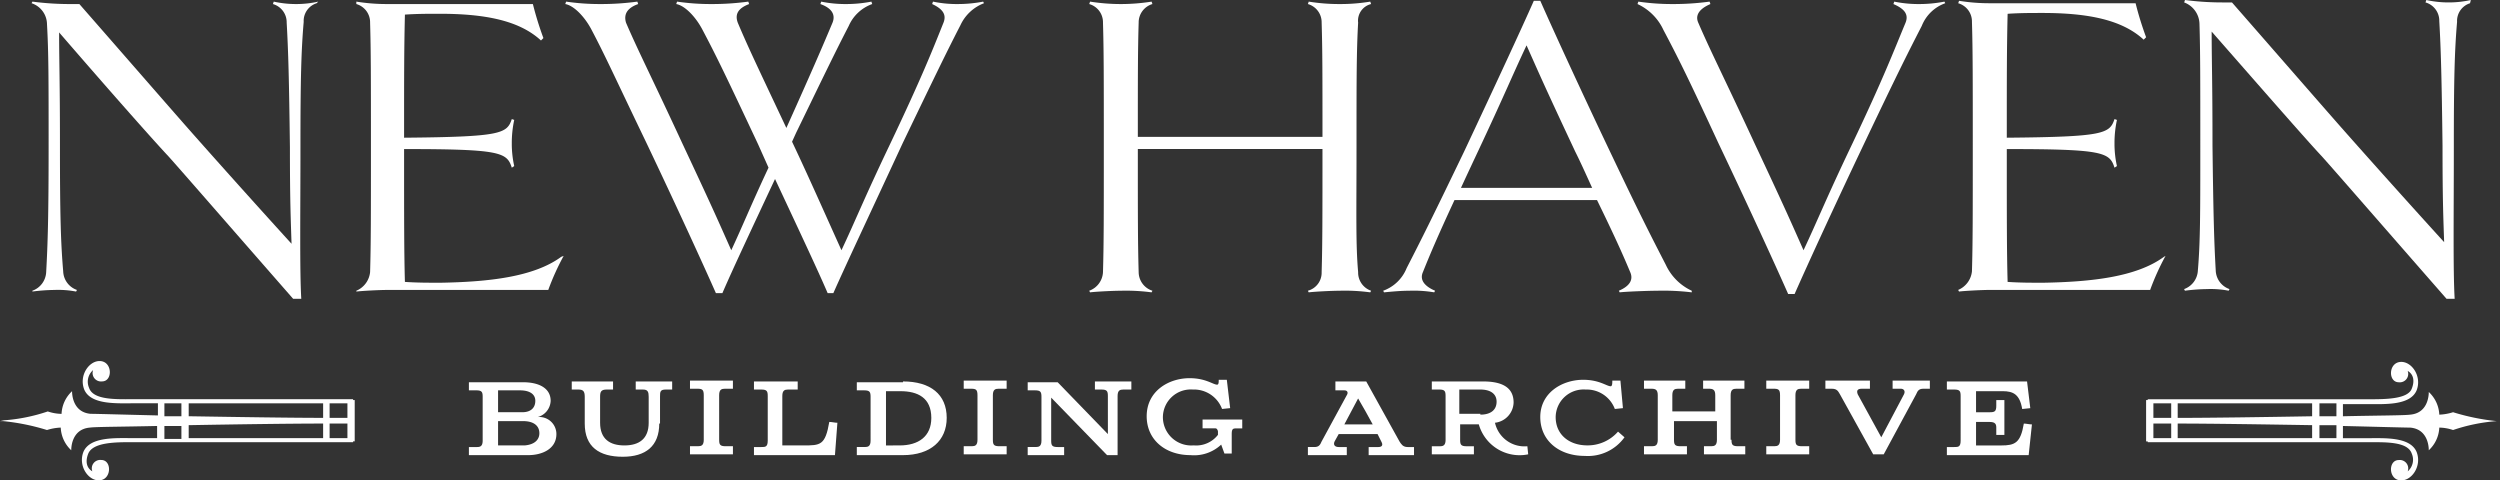 <svg xmlns="http://www.w3.org/2000/svg" viewBox="2756 -370 300 57.643">
  <rect x="2756" y="-370" width="300" height="57.643" fill="#333333" stroke="none"/>
  <defs>
    <style>
      .cls-1 {
        fill: #fff;
      }
    </style>
  </defs>
  <g id="Group_219" data-name="Group 219" transform="translate(2756 -370)">
    <g id="Group_217" data-name="Group 217" transform="translate(3.79)">
      <path id="Path_271" data-name="Path 271" class="cls-1" d="M38.108.394A2.222,2.222,0,0,0,36.553,2.63c-.292,3.4-.389,6.8-.389,14.966s-.1,14.869.1,18.27H35.29c-8.163-9.329-13.314-15.258-14.966-17.1-1.555-1.652-6.317-7-13.12-14.869,0,3.5.1,5.831.1,13.7,0,8.26.1,11.565.389,14.966A2.45,2.45,0,0,0,9.342,34.8l-.1.194A11.511,11.511,0,0,0,6.621,34.8,22.172,22.172,0,0,0,4,34.991v-.1a2.493,2.493,0,0,0,1.652-2.235c.194-3.5.292-6.8.292-15.063,0-8.163,0-11.273-.194-14.674A2.681,2.681,0,0,0,3.9.394L4,.2A34.761,34.761,0,0,0,8.759.492h.875c6.122,7,11.273,12.925,13.508,15.452s7,7.872,11.953,13.314C35,26.245,34.9,24.2,34.9,17.693c-.1-8.163-.194-11.565-.389-14.966A2.273,2.273,0,0,0,32.86.492l.1-.292a12.294,12.294,0,0,0,2.721.292A12.063,12.063,0,0,0,38.3.2Z" transform="translate(-3.9 -0.006)"/>
      <path id="Path_272" data-name="Path 272" class="cls-1" d="M68.879,30.715A29.663,29.663,0,0,0,67.032,34.8H47.693c-.875,0-2.915.1-3.693.194v-.1a2.722,2.722,0,0,0,1.652-2.235c.1-3.4.1-6.8.1-14.966s0-11.565-.1-14.966A2.273,2.273,0,0,0,44,.492V.2a22.743,22.743,0,0,0,3.693.292H65.186a38.775,38.775,0,0,0,1.263,4.082l-.292.292c-2.624-2.43-6.8-3.207-12.148-3.207-1.361,0-2.721,0-4.179.1-.1,4.082-.1,7.483-.1,14.772,11.662-.1,12.342-.486,12.925-2.235l.292.1a13.193,13.193,0,0,0-.292,2.818,12.294,12.294,0,0,0,.292,2.721l-.292.194c-.583-1.846-1.361-2.235-12.925-2.235v.1c0,8.066,0,12.439.1,15.841,1.458.1,2.818.1,4.276.1,5.734-.1,11.176-.68,14.48-3.11Z" transform="translate(-5.03 -0.006)"/>
      <path id="Path_273" data-name="Path 273" class="cls-1" d="M120.043.394a5.123,5.123,0,0,0-2.818,2.624c-1.749,3.4-3.11,6.22-6.9,14.091-3.693,7.969-6.9,14.772-8.358,18.076h-.68c-1.166-2.721-3.5-7.677-6.317-13.7-2.818,6.025-5.151,10.982-6.317,13.7h-.777c-1.458-3.3-4.568-10.107-8.358-18.076C75.728,9.238,74.659,6.808,72.91,3.5,72.132,2.046,70.869.686,69.8.492L69.9.2a27.829,27.829,0,0,0,4.082.292A32.389,32.389,0,0,0,78.449.2l.1.292C77.186.977,76.8,1.755,77.089,2.727c1.458,3.4,3.11,6.608,6.8,14.577,3.693,7.872,4.276,9.232,5.831,12.731,1.361-2.915,2.332-5.345,4.47-9.913L92.929,17.3c-3.79-8.066-4.956-10.5-6.706-13.8C85.446,2.046,84.183.686,83.114.492l.1-.292a27.829,27.829,0,0,0,4.082.292A32.389,32.389,0,0,0,91.763.2l.1.292C90.6.977,90.111,1.658,90.5,2.727c1.263,3.013,2.721,6.025,5.831,12.634,3.013-6.706,4.276-9.621,5.539-12.634.389-.972-.1-1.749-1.458-2.235l.1-.292a14.4,14.4,0,0,0,3.013.292A15.82,15.82,0,0,0,106.535.2l.1.292a4.839,4.839,0,0,0-2.818,2.624C102.161,6.322,100.9,8.946,97.5,15.943l-.486,1.069c1.846,3.887,3.693,8.066,5.928,13.022,1.652-3.5,2.721-6.22,5.831-12.731,3.79-7.969,5.053-11.176,6.414-14.577.389-.972-.1-1.652-1.361-2.235l.1-.292a13.763,13.763,0,0,0,3.013.292A15.82,15.82,0,0,0,119.946.2Z" transform="translate(-5.757 -0.006)"/>
      <path id="Path_274" data-name="Path 274" class="cls-1" d="M168.222,35.088a22.914,22.914,0,0,0-3.693-.194c-.875,0-2.915.1-3.693.194l-.1-.194a2.24,2.24,0,0,0,1.652-2.235c.1-3.4.1-6.706.1-14.772H140.331c0,8.066,0,11.37.1,14.772a2.358,2.358,0,0,0,1.652,2.235l-.1.194a23.522,23.522,0,0,0-3.693-.194c-.875,0-2.915.1-3.693.194l-.1-.194a2.493,2.493,0,0,0,1.652-2.235c.1-3.4.1-6.8.1-14.966s0-11.565-.1-14.966A2.273,2.273,0,0,0,134.5.492L134.6.2a23.643,23.643,0,0,0,3.693.292A23.644,23.644,0,0,0,141.983.2l.1.292a2.3,2.3,0,0,0-1.652,2.235c-.1,3.207-.1,6.414-.1,13.7h22.157c0-7.289,0-10.4-.1-13.7A2.273,2.273,0,0,0,160.739.492l.1-.292a22.743,22.743,0,0,0,3.693.292A21.891,21.891,0,0,0,168.222.2l.1.292a2.052,2.052,0,0,0-1.555,2.235c-.194,3.4-.194,6.8-.194,14.966s-.1,11.565.194,14.966a2.306,2.306,0,0,0,1.555,2.235Z" transform="translate(-7.581 -0.006)"/>
      <path id="Path_275" data-name="Path 275" class="cls-1" d="M207.826,35.085a28.717,28.717,0,0,0-4.179-.194c-.972,0-3.693.1-4.47.194l-.1-.194c1.361-.583,1.749-1.361,1.361-2.235-.972-2.332-2.041-4.665-3.984-8.649h-17.1c-1.846,3.984-2.818,6.22-3.79,8.649-.389.875.1,1.652,1.458,2.235l-.1.194a14.722,14.722,0,0,0-3.013-.194c-.972,0-2.041.1-3.013.194l-.1-.194a4.778,4.778,0,0,0,2.818-2.721c1.749-3.4,3.11-6.122,6.9-13.994,3.79-8.066,6.9-14.772,8.358-18.076h.777c1.458,3.3,4.568,10.107,8.358,18.076s4.956,10.2,6.706,13.605a6.383,6.383,0,0,0,3.11,3.11ZM195.873,22.549c-.583-1.263-1.263-2.818-2.041-4.373C190.139,10.3,189.556,8.944,188,5.445c-1.652,3.5-2.721,6.122-5.831,12.731q-1.166,2.478-2.041,4.373Z" transform="translate(-8.604 -0.003)"/>
      <path id="Path_276" data-name="Path 276" class="cls-1" d="M239.129.394a4.743,4.743,0,0,0-2.818,2.721c-1.749,3.4-3.11,6.122-6.9,14.091s-6.9,14.772-8.358,18.076h-.777c-1.458-3.3-4.568-10.107-8.358-18.076-3.693-7.969-4.859-10.3-6.608-13.605A6.351,6.351,0,0,0,202.2.492L202.3.2a27.829,27.829,0,0,0,4.082.292A32.389,32.389,0,0,0,210.849.2l.1.292c-1.361.583-1.846,1.361-1.458,2.235,1.458,3.4,3.11,6.608,6.8,14.577,3.693,7.872,4.276,9.232,5.831,12.731,1.652-3.5,2.721-6.22,5.831-12.731,3.79-7.969,4.956-11.079,6.414-14.577.389-.972-.1-1.652-1.458-2.235l.1-.292a14.4,14.4,0,0,0,3.013.292A15.821,15.821,0,0,0,239.032.2Z" transform="translate(-9.489 -0.006)"/>
      <path id="Path_277" data-name="Path 277" class="cls-1" d="M266.679,30.712a29.664,29.664,0,0,0-1.846,4.082H245.59c-.875,0-2.915.1-3.693.194l-.1-.194a2.722,2.722,0,0,0,1.652-2.235c.1-3.4.1-6.8.1-14.966s0-11.565-.1-14.966A2.273,2.273,0,0,0,241.8.392L241.9.1a22.743,22.743,0,0,0,3.693.292h17.493a38.776,38.776,0,0,0,1.263,4.082l-.292.292c-2.624-2.43-6.8-3.207-12.148-3.207-1.361,0-2.721,0-4.179.1-.1,4.179-.1,7.58-.1,14.869,11.662-.1,12.342-.486,12.925-2.235l.292.1a13.193,13.193,0,0,0-.292,2.818,12.3,12.3,0,0,0,.292,2.721l-.292.194c-.583-1.846-1.361-2.235-12.925-2.235v.1c0,8.066,0,12.439.1,15.841,1.458.1,2.818.1,4.276.1,5.734-.1,11.176-.68,14.48-3.11Z" transform="translate(-10.605 -0.003)"/>
      <path id="Path_278" data-name="Path 278" class="cls-1" d="M304.005.389a2.222,2.222,0,0,0-1.555,2.235c-.292,3.4-.389,6.8-.389,14.966s-.1,14.869.1,18.27h-.972c-8.163-9.329-13.314-15.258-14.966-17.1C284.569,17.007,279.9,11.662,273,3.79c0,3.5.1,5.831.1,13.7.1,8.163.194,11.565.389,14.966a2.45,2.45,0,0,0,1.652,2.235l-.1.194a11.511,11.511,0,0,0-2.624-.194,22.174,22.174,0,0,0-2.624.194l-.1-.194a2.493,2.493,0,0,0,1.652-2.235c.292-3.4.292-6.8.292-14.966s0-11.273-.1-14.674A2.818,2.818,0,0,0,269.7.292L269.8,0a34.761,34.761,0,0,0,4.762.292h.875c6.122,7,11.273,12.925,13.508,15.452s7,7.872,11.953,13.314c-.1-3.013-.194-5.053-.194-11.565-.1-8.163-.194-11.565-.389-14.966A2.273,2.273,0,0,0,298.66.292l.1-.292a12.293,12.293,0,0,0,2.721.292A12.063,12.063,0,0,0,304.1,0Z" transform="translate(-11.391)"/>
    </g>
    <g id="Group_218" data-name="Group 218" transform="translate(56.268 45.384)">
      <path id="Path_279" data-name="Path 279" class="cls-1" d="M68.4,53.42c0,1.749-1.652,2.527-3.4,2.527H57.9v-.972h.972c.389,0,.68-.1.68-.777V48.949c0-.583-.1-.777-.777-.777H57.9V47.2h6.511c1.846,0,3.3.68,3.3,2.235a2.109,2.109,0,0,1-1.555,1.944A2.046,2.046,0,0,1,68.4,53.42Zm-7-2.624h2.915c1.069,0,1.555-.583,1.555-1.361,0-.875-.777-1.263-1.846-1.263H61.4V50.8Zm0,3.984h3.207c1.166-.1,1.749-.68,1.749-1.458,0-.972-.777-1.458-1.944-1.458H61.4V54.78Z" transform="translate(-57.9 -46.714)"/>
      <path id="Path_280" data-name="Path 280" class="cls-1" d="M81.1,52.153c0,2.721-1.652,3.984-4.373,3.984-2.818,0-4.568-1.166-4.568-3.984V48.946c0-.68-.194-.875-.777-.875H70.6V47.1h4.956v.972h-.777c-.68,0-.777.292-.777.875v3.11c0,1.944,1.166,2.721,2.915,2.721s2.915-.777,2.915-2.721v-3.11c0-.583-.1-.875-.68-.875h-.875V47.1h4.373v.972h-.777c-.68,0-.68.292-.68.875v3.207Z" transform="translate(-58.258 -46.711)"/>
      <path id="Path_281" data-name="Path 281" class="cls-1" d="M88.7,54.094c0,.583.1.777.777.777h.875v.972H85.2v-.972h.972c.389,0,.68-.1.68-.777V48.749c0-.68-.194-.777-.777-.777H85.2V47h5.151v.972h-.972c-.389,0-.68.1-.68.777Z" transform="translate(-58.669 -46.708)"/>
      <path id="Path_282" data-name="Path 282" class="cls-1" d="M102.818,55.944H93.1v-.972h.875c.486,0,.777,0,.777-.777V48.849c0-.583-.1-.777-.777-.777H93.1V47.1h5.248v.972H97.182c-.389,0-.68.1-.68.777v5.928h2.527c2.041,0,2.624,0,3.11-2.818.292,0,.68.1.972.1C103.013,53.32,102.915,54.583,102.818,55.944Z" transform="translate(-58.892 -46.711)"/>
      <path id="Path_283" data-name="Path 283" class="cls-1" d="M111.339,47.1c3.3,0,5.248,1.555,5.248,4.373,0,2.721-1.944,4.47-5.248,4.47H105.8v-.972h.972c.389,0,.68-.1.68-.777V48.946c0-.583-.1-.777-.777-.777H105.8V47.2h5.539Zm-.389,7.677c2.235,0,3.79-1.069,3.79-3.3,0-2.43-1.652-3.207-3.693-3.207H109.3v6.511Z" transform="translate(-59.25 -46.711)"/>
      <path id="Path_284" data-name="Path 284" class="cls-1" d="M122.5,54.094c0,.583.1.777.777.777h.875v.972H119v-.972h.972c.389,0,.68-.1.68-.777V48.749c0-.68-.194-.777-.777-.777H119V47h5.151v.972h-.972c-.389,0-.68.1-.68.777v5.345Z" transform="translate(-59.622 -46.708)"/>
      <path id="Path_285" data-name="Path 285" class="cls-1" d="M136.521,48.849c0-.583-.1-.777-.777-.777h-.777V47.1h4.373v.972h-.972c-.389,0-.68.1-.68.777v7.094h-1.263l-6.706-6.9v5.151c0,.583.1.777.777.777h.777v.972H126.9v-.972h.972c.389,0,.68-.1.68-.777V48.946c0-.583-.1-.777-.777-.777H126.9V47.2h3.6l6.025,6.22Z" transform="translate(-59.845 -46.711)"/>
      <path id="Path_286" data-name="Path 286" class="cls-1" d="M151.221,46.992l.389,3.3-.972.1a3.6,3.6,0,0,0-3.5-2.332,3.352,3.352,0,0,0-3.6,3.3,3.4,3.4,0,0,0,3.693,3.4,3.3,3.3,0,0,0,2.915-1.263v-.389c0-.1-.1-.389-.292-.389h-1.555V51.656h4.762v1.069h-.68c-.389,0-.583,0-.583.68v2.332h-.875l-.389-1.069a4.735,4.735,0,0,1-3.693,1.263c-3.013,0-5.248-1.846-5.248-4.665,0-3.013,2.624-4.568,5.151-4.568,1.944,0,2.818.777,3.3.777.194,0,.194-.292.194-.583h.972Z" transform="translate(-60.259 -46.7)"/>
      <path id="Path_287" data-name="Path 287" class="cls-1" d="M165,47.1h3.5l3.984,7.191c.194.292.389.68.972.68h.777v.972h-5.442v-.972h1.166c.389,0,.583-.194.389-.583l-.486-.972h-4.665l-.486.875c-.194.389,0,.68.486.68h.972v.972H161.5v-.972h.777c.486,0,.68-.194.875-.68l3.013-5.539c.194-.292.1-.583-.292-.583H164.8V47.1Zm2.527,2.041-1.652,3.11h3.4C168.691,51.182,168.108,50.113,167.525,49.141Z" transform="translate(-60.82 -46.711)"/>
      <path id="Path_288" data-name="Path 288" class="cls-1" d="M182.922,47.1c1.944,0,3.693.486,3.693,2.527a2.517,2.517,0,0,1-2.235,2.43,3.627,3.627,0,0,0,3.887,2.818l.1.972a5.089,5.089,0,0,1-5.928-3.6H180.2V54.1c0,.583.1.777.777.777h.875v.972H176.8v-.972h.972c.389,0,.68-.1.68-.777V48.849c0-.583-.1-.777-.777-.777H176.8V47.1Zm-.292,3.984c1.263,0,1.944-.583,1.944-1.555s-.777-1.458-1.944-1.458H180.1v2.915h2.527Z" transform="translate(-61.251 -46.711)"/>
      <path id="Path_289" data-name="Path 289" class="cls-1" d="M200.113,50.3l-.972.1a3.6,3.6,0,0,0-3.5-2.332,3.352,3.352,0,0,0-3.6,3.3c0,2.138,1.652,3.4,3.79,3.4a4.825,4.825,0,0,0,3.693-1.652l.777.68a5.4,5.4,0,0,1-4.762,2.235c-3.11,0-5.345-1.846-5.345-4.665,0-2.915,2.624-4.47,5.151-4.47,1.944,0,2.818.777,3.3.777.194,0,.194-.389.194-.68h.972Z" transform="translate(-61.629 -46.706)"/>
      <path id="Path_290" data-name="Path 290" class="cls-1" d="M213.5,54.094c0,.583.1.777.777.777h.875v.972h-4.956v-.972h.875c.389,0,.68-.1.68-.777V51.859H206.6v2.235c0,.583.1.777.777.777h.777v.972H203v-.972h.972c.389,0,.68-.1.68-.777V48.749c0-.68-.292-.777-.777-.777H203V47h4.956v.972h-.875c-.389,0-.68.1-.68.777v1.944h5.151V48.749c0-.68-.292-.777-.777-.777h-.68V47h4.956v.972h-.972c-.389,0-.68.1-.68.777v5.345Z" transform="translate(-61.989 -46.708)"/>
      <path id="Path_291" data-name="Path 291" class="cls-1" d="M221.6,54.094c0,.583.1.777.777.777h.875v.972H218.1v-.972h.972c.389,0,.68-.1.68-.777V48.749c0-.68-.194-.777-.777-.777H218.1V47h5.151v.972h-.972c-.389,0-.68.1-.68.777Z" transform="translate(-62.415 -46.708)"/>
      <path id="Path_292" data-name="Path 292" class="cls-1" d="M232.106,53.8l2.721-5.151c.194-.389,0-.68-.389-.68h-.972V47h4.47v.972h-.777c-.486,0-.68.194-.875.68L232.4,55.844h-1.263l-3.984-7.191c-.194-.292-.292-.68-.972-.68H225.4V47h5.345v.972h-.972c-.486,0-.68.194-.486.68Z" transform="translate(-62.621 -46.708)"/>
      <path id="Path_293" data-name="Path 293" class="cls-1" d="M250.215,55.944H240.4v-.972h.875c.486,0,.777,0,.777-.777V48.849c0-.583-.1-.777-.777-.777H240.4V47.1h9.621l.389,3.207-.972.1c-.292-1.749-1.069-2.138-2.332-2.138H243.9v2.527h1.652c.583,0,.777-.1.777-.777v-.68h.972v4.179h-.972v-.875c0-.389-.1-.68-.777-.68H243.9v2.818h3.013c1.652,0,2.332-.292,2.721-2.624.292,0,.68.1.972.1Z" transform="translate(-63.043 -46.711)"/>
    </g>
    <path id="Path_294" data-name="Path 294" class="cls-1" d="M291.725,49.17H265.194v.1H265v4.956h.194v.1h26.531c1.944,0,4.665-.1,5.151,1.361a1.836,1.836,0,0,1-.486,2.138,1.011,1.011,0,0,0-1.069-1.361c-1.263,0-1.263,2.235.1,2.43s2.721-1.652,2.041-3.4c-.777-1.846-3.887-1.652-5.928-1.652h-2.915V52.377c4.179.1,7.386.194,8.066.194,2.332.194,2.235,2.721,2.235,2.721a3.933,3.933,0,0,0,1.263-2.721,5.3,5.3,0,0,1,1.652.292,21,21,0,0,1,5.248-1.069h0a26.5,26.5,0,0,1-5.248-1.069,6.162,6.162,0,0,1-1.652.292,3.933,3.933,0,0,0-1.263-2.721s.1,2.527-2.235,2.721c-.68.1-3.984.1-8.066.194V49.753h2.915c2.041,0,5.151.194,5.928-1.652.68-1.749-.68-3.6-2.041-3.4s-1.361,2.43-.1,2.43a1.011,1.011,0,0,0,1.069-1.361c.68.389.875,1.166.486,2.138C296.39,49.17,293.669,49.17,291.725,49.17Zm-23.712,4.665h-2.138V52.085h2.138Zm0-2.43h-2.138V49.656h2.138Zm16.91,2.43H268.79V52.085c3.887,0,10.3.1,16.132.194Zm0-2.624c-5.734.1-12.245.194-16.132.194V49.656h16.132Zm2.915,2.624H285.8V52.28h2.041Zm0-2.624H285.8V49.656h2.041Z" transform="translate(-7.468 -1.259)"/>
    <path id="Path_295" data-name="Path 295" class="cls-1" d="M15.841,54.318H42.371v-.1h.194V49.264h-.194v-.1H15.841c-1.944,0-4.665.1-5.151-1.361a1.836,1.836,0,0,1,.486-2.138,1.011,1.011,0,0,0,1.069,1.361c1.263,0,1.263-2.235-.1-2.43S9.427,46.252,10.107,48c.777,1.846,3.887,1.652,5.928,1.652H18.95v1.458c-4.179-.1-7.386-.194-8.066-.194C8.552,50.722,8.649,48.2,8.649,48.2a3.933,3.933,0,0,0-1.263,2.721,5.3,5.3,0,0,1-1.652-.292A21,21,0,0,1,.486,51.694l-.486.1H.389A26.5,26.5,0,0,1,5.637,52.86a6.162,6.162,0,0,1,1.652-.292A3.933,3.933,0,0,0,8.552,55.29s-.1-2.527,2.235-2.721c.68-.1,3.984-.1,8.066-.194v1.458H15.938c-2.041,0-5.151-.194-5.928,1.652-.68,1.749.68,3.6,2.041,3.4s1.361-2.43.1-2.43a1.011,1.011,0,0,0-1.069,1.361c-.68-.389-.875-1.166-.486-2.138C11.176,54.318,13.9,54.318,15.841,54.318Zm23.712-4.665h2.138V51.4H39.553Zm0,2.43h2.138v1.749H39.553Zm-16.91-2.43H38.776V51.4c-3.887,0-10.3-.1-16.132-.194V49.653Zm0,2.624c5.734-.1,12.245-.194,16.132-.194v1.749H22.643V52.277Zm-2.915-2.624h2.041v1.555H19.728Zm0,2.721h2.041v1.555H19.728Z" transform="translate(0 -1.257)"/>
  </g>
</svg>
